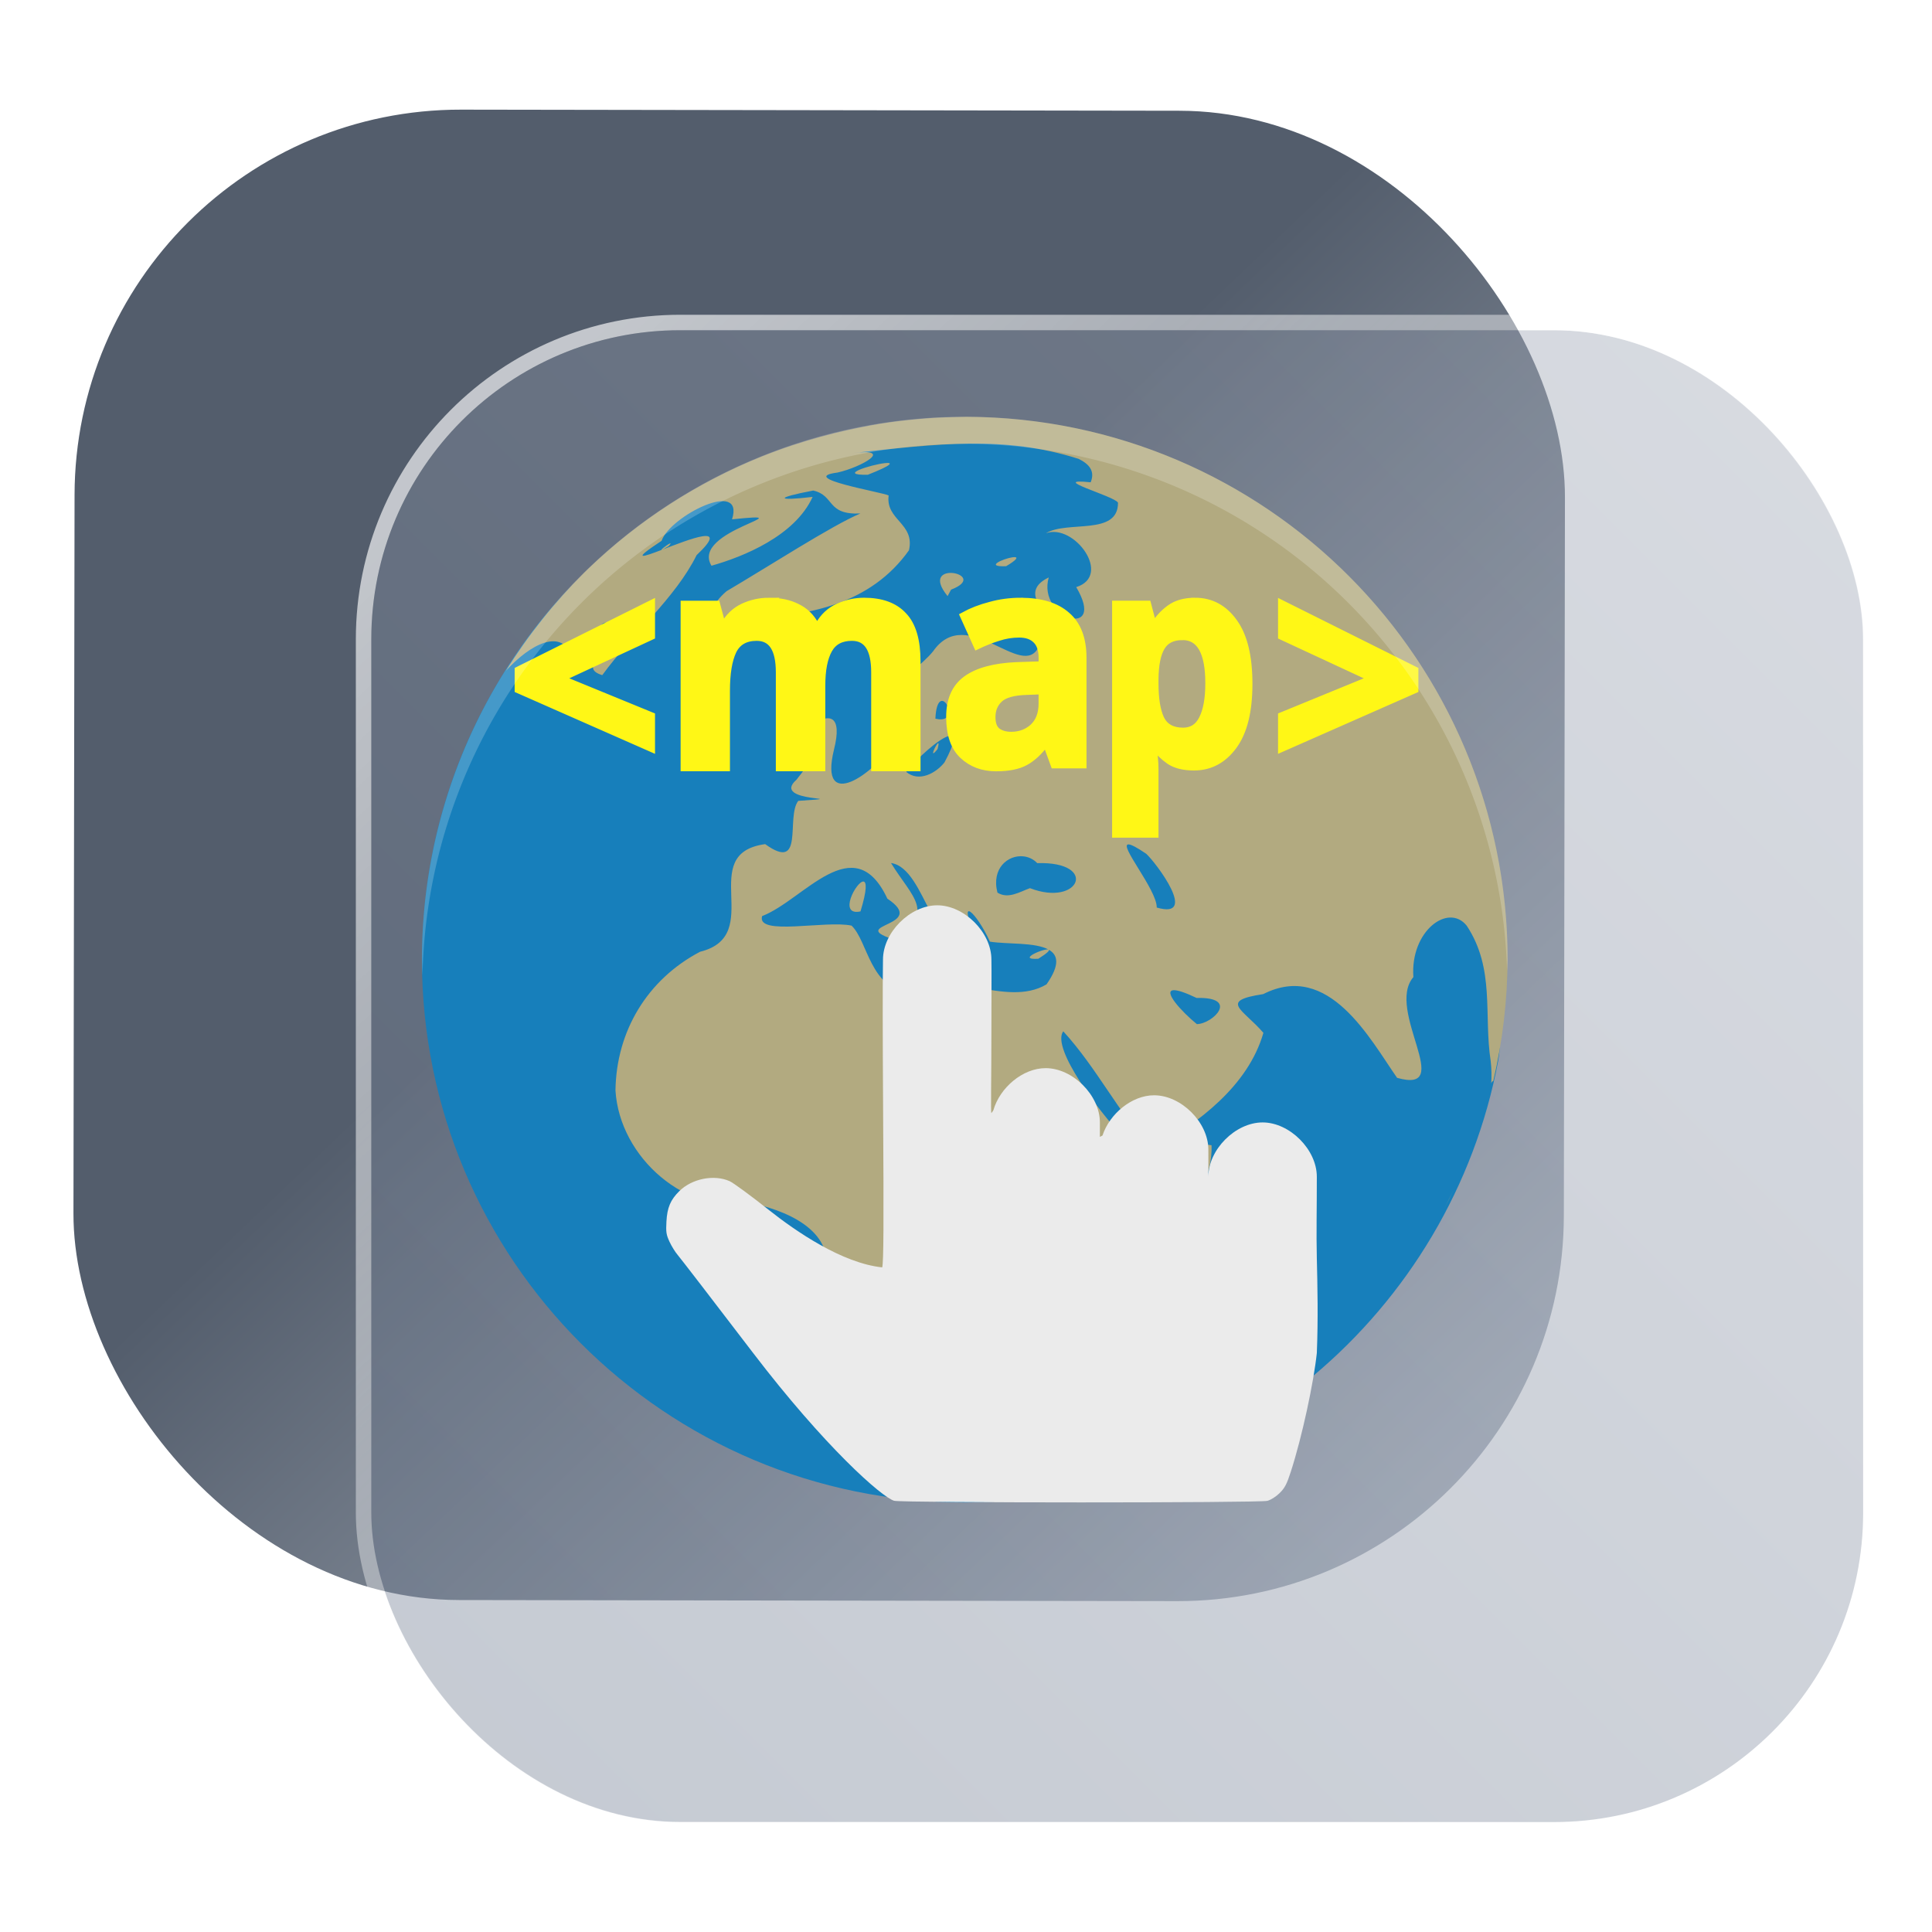 <?xml version="1.0" encoding="UTF-8" standalone="no"?>
<svg
   width="125"
   height="125"
   viewBox="0 0 125 125"
   fill="none"
   version="1.1"
   id="svg8"
   sodipodi:docname="kimagemapeditor.svg"
   inkscape:version="1.4 (e7c3feb100, 2024-10-09)"
   xmlns:inkscape="http://www.inkscape.org/namespaces/inkscape"
   xmlns:sodipodi="http://sodipodi.sourceforge.net/DTD/sodipodi-0.dtd"
   xmlns:xlink="http://www.w3.org/1999/xlink"
   xmlns="http://www.w3.org/2000/svg"
   xmlns:svg="http://www.w3.org/2000/svg">
  <sodipodi:namedview
     id="namedview8"
     pagecolor="#ffffff"
     bordercolor="#999999"
     borderopacity="1"
     inkscape:showpageshadow="2"
     inkscape:pageopacity="0"
     inkscape:pagecheckerboard="0"
     inkscape:deskcolor="#d1d1d1"
     inkscape:zoom="5.9531249"
     inkscape:cx="62.57218"
     inkscape:cy="71.727035"
     inkscape:window-width="1920"
     inkscape:window-height="994"
     inkscape:window-x="0"
     inkscape:window-y="0"
     inkscape:window-maximized="1"
     inkscape:current-layer="svg8"
     showgrid="false">
    <inkscape:grid
       id="grid1"
       units="px"
       originx="0"
       originy="0"
       spacingx="1"
       spacingy="1"
       empcolor="#0099e5"
       empopacity="0.302"
       color="#0099e5"
       opacity="0.149"
       empspacing="5"
       dotted="false"
       gridanglex="30"
       gridanglez="30"
       visible="false" />
  </sodipodi:namedview>
  <defs
     id="defs8">
    <linearGradient
       id="linearGradient17"
       inkscape:collect="always">
      <stop
         style="stop-color:#ffffff;stop-opacity:0.65;"
         offset="0"
         id="stop17" />
      <stop
         style="stop-color:#ffffff;stop-opacity:0;"
         offset="1"
         id="stop18" />
    </linearGradient>
    <linearGradient
       id="linearGradient3"
       inkscape:collect="always">
      <stop
         style="stop-color:#6f7c91;stop-opacity:1;"
         offset="0"
         id="stop15" />
      <stop
         style="stop-color:#9aa2b2;stop-opacity:1;"
         offset="1"
         id="stop16" />
    </linearGradient>
    <linearGradient
       id="linearGradient1"
       inkscape:collect="always">
      <stop
         style="stop-color:#535d6c;stop-opacity:1"
         offset="0"
         id="stop1" />
      <stop
         style="stop-color:#b7bec8;stop-opacity:1"
         offset="1"
         id="stop2" />
    </linearGradient>
    <linearGradient
       id="linearGradient14"
       x1="28.738"
       y1="25"
       x2="28.738"
       y2="51"
       gradientUnits="userSpaceOnUse"
       spreadMethod="pad">
      <stop
         stop-color="#FFD075"
         stop-opacity="0.8"
         id="stop13"
         style="stop-color:#00ccff;stop-opacity:0.8;"
         offset="0" />
      <stop
         offset="1"
         stop-color="#FFD075"
         stop-opacity="0"
         id="stop14"
         style="stop-color:#00ccff;stop-opacity:0.1;" />
    </linearGradient>
    <linearGradient
       id="linearGradient12"
       x1="28.738"
       y1="25"
       x2="28.738"
       y2="51"
       gradientUnits="userSpaceOnUse"
       spreadMethod="pad">
      <stop
         stop-color="#FFD075"
         stop-opacity="0.8"
         id="stop11"
         style="stop-color:#00ccff;stop-opacity:0.738;"
         offset="0" />
      <stop
         offset="1"
         stop-color="#FFD075"
         stop-opacity="0"
         id="stop12"
         style="stop-color:#aa87de;stop-opacity:0.271;" />
    </linearGradient>
    <linearGradient
       id="linearGradient10"
       x1="28.738"
       y1="25"
       x2="28.738"
       y2="51"
       gradientUnits="userSpaceOnUse">
      <stop
         stop-color="#FFD075"
         stop-opacity="0.8"
         id="stop9"
         style="stop-color:#00ccff;stop-opacity:0.738;"
         offset="0" />
      <stop
         offset="1"
         stop-color="#FFD075"
         stop-opacity="0"
         id="stop10"
         style="stop-color:#aa87de;stop-opacity:0.226;" />
    </linearGradient>
    <linearGradient
       id="paint0_linear_403_1580"
       x1="29"
       y1="13"
       x2="29.238"
       y2="55.989"
       gradientUnits="userSpaceOnUse"
       xlink:href="#paint1_linear_403_1580">
      <stop
         stop-color="#FFD075"
         stop-opacity="0.5"
         id="stop3"
         style="stop-color:#00ccff;stop-opacity:0.5;"
         offset="0" />
      <stop
         offset="1"
         stop-color="#FFD075"
         stop-opacity="0"
         id="stop4"
         style="stop-color:#5599ff;stop-opacity:0.102;" />
    </linearGradient>
    <linearGradient
       id="paint1_linear_403_1580"
       x1="29.912"
       y1="18.219"
       x2="30.129"
       y2="55.989"
       gradientUnits="userSpaceOnUse">
      <stop
         stop-color="#FFD075"
         stop-opacity="0.5"
         id="stop5"
         offset="0"
         style="stop-color:#00ccff;stop-opacity:0.5;" />
      <stop
         offset="1"
         stop-color="#FFD075"
         stop-opacity="0"
         id="stop6"
         style="stop-color:#5599ff;stop-opacity:0.102;" />
    </linearGradient>
    <linearGradient
       id="paint2_linear_403_1580"
       x1="28.738"
       y1="25"
       x2="28.738"
       y2="51"
       gradientUnits="userSpaceOnUse"
       xlink:href="#linearGradient12">
      <stop
         stop-color="#FFD075"
         stop-opacity="0.8"
         id="stop7"
         style="stop-color:#00ccff;stop-opacity:0.738;"
         offset="0" />
      <stop
         offset="1"
         stop-color="#FFD075"
         stop-opacity="0"
         id="stop8"
         style="stop-color:#aa87de;stop-opacity:0.55;" />
    </linearGradient>
    <linearGradient
       id="paint134_linear_0_1"
       x1="812"
       y1="234.758"
       x2="908.522"
       y2="331.28"
       gradientUnits="userSpaceOnUse"
       gradientTransform="translate(-791.415,-219.535)">
      <stop
         stop-color="#5D9CED"
         id="stop555" />
      <stop
         offset="1"
         stop-color="#1877F2"
         id="stop556" />
    </linearGradient>
    <filter
       id="filter76_f_0_1"
       x="802.277"
       y="205.435"
       width="112.902"
       height="112.902"
       filterUnits="userSpaceOnUse"
       color-interpolation-filters="sRGB">
      <feFlood
         flood-opacity="0"
         result="BackgroundImageFix"
         id="feFlood254" />
      <feBlend
         mode="normal"
         in="SourceGraphic"
         in2="BackgroundImageFix"
         result="shape"
         id="feBlend255" />
      <feGaussianBlur
         stdDeviation="12"
         result="effect1_foregroundBlur_0_1"
         id="feGaussianBlur255" />
    </filter>
    <filter
       id="filter77_b_0_1"
       x="826"
       y="219"
       width="128.522"
       height="128.522"
       filterUnits="userSpaceOnUse"
       color-interpolation-filters="sRGB">
      <feFlood
         flood-opacity="0"
         result="BackgroundImageFix"
         id="feFlood255" />
      <feGaussianBlur
         in="BackgroundImageFix"
         stdDeviation="7.5"
         id="feGaussianBlur256" />
      <feComposite
         in2="SourceAlpha"
         operator="in"
         result="effect1_backgroundBlur_0_1"
         id="feComposite256" />
      <feBlend
         mode="normal"
         in="SourceGraphic"
         in2="effect1_backgroundBlur_0_1"
         result="shape"
         id="feBlend256" />
    </filter>
    <linearGradient
       id="paint135_linear_0_1"
       x1="926.169"
       y1="251.154"
       x2="842"
       y2="328.788"
       gradientUnits="userSpaceOnUse">
      <stop
         stop-color="#5698ED"
         id="stop557"
         style="stop-color:#6f7c91;stop-opacity:1" />
      <stop
         offset="1"
         stop-color="#1877F2"
         id="stop558"
         style="stop-color:#939dac;stop-opacity:1" />
    </linearGradient>
    <linearGradient
       id="paint136_linear_0_1"
       x1="846.751"
       y1="331.522"
       x2="929.97"
       y2="247.902"
       gradientUnits="userSpaceOnUse"
       gradientTransform="matrix(1,0,0,1,0.184,0.051)">
      <stop
         stop-color="white"
         stop-opacity="0.25"
         id="stop559"
         offset="0"
         style="stop-color:#ffffff;stop-opacity:0.5;" />
      <stop
         offset="1"
         stop-color="white"
         stop-opacity="0"
         id="stop560" />
    </linearGradient>
    <filter
       id="filter78_bd_0_1"
       x="860"
       y="240"
       width="60"
       height="86"
       filterUnits="userSpaceOnUse"
       color-interpolation-filters="sRGB">
      <feFlood
         flood-opacity="0"
         result="BackgroundImageFix"
         id="feFlood256" />
      <feGaussianBlur
         in="BackgroundImageFix"
         stdDeviation="7.5"
         id="feGaussianBlur257" />
      <feComposite
         in2="SourceAlpha"
         operator="in"
         result="effect1_backgroundBlur_0_1"
         id="feComposite257" />
      <feColorMatrix
         in="SourceAlpha"
         type="matrix"
         values="0 0 0 0 0 0 0 0 0 0 0 0 0 0 0 0 0 0 127 0"
         result="hardAlpha"
         id="feColorMatrix257" />
      <feOffset
         dx="5"
         dy="5"
         id="feOffset257" />
      <feGaussianBlur
         stdDeviation="5"
         id="feGaussianBlur258" />
      <feComposite
         in2="hardAlpha"
         operator="out"
         id="feComposite258" />
      <feColorMatrix
         type="matrix"
         values="0 0 0 0 0.088 0 0 0 0 0.391 0 0 0 0 0.783 0 0 0 0.5 0"
         id="feColorMatrix258" />
      <feBlend
         mode="normal"
         in2="effect1_backgroundBlur_0_1"
         result="effect2_dropShadow_0_1"
         id="feBlend258" />
      <feBlend
         mode="normal"
         in="SourceGraphic"
         in2="effect2_dropShadow_0_1"
         result="shape"
         id="feBlend259" />
    </filter>
    <linearGradient
       id="paint137_linear_0_1"
       x1="906.923"
       y1="237.051"
       x2="843.181"
       y2="278.747"
       gradientUnits="userSpaceOnUse"
       gradientTransform="translate(-123.904,-16.204)">
      <stop
         stop-color="white"
         id="stop561" />
      <stop
         offset="0.883"
         stop-color="white"
         stop-opacity="0.2"
         id="stop562" />
    </linearGradient>
    <linearGradient
       id="paint138_linear_0_1"
       x1="881.154"
       y1="305.974"
       x2="913.942"
       y2="281.384"
       gradientUnits="userSpaceOnUse">
      <stop
         stop-color="white"
         stop-opacity="0.25"
         id="stop563" />
      <stop
         offset="1"
         stop-color="white"
         stop-opacity="0"
         id="stop564" />
    </linearGradient>
    <linearGradient
       id="linearGradient4349">
      <stop
         style="stop-color:#000000;stop-opacity:1;"
         offset="0"
         id="stop2228" />
      <stop
         style="stop-color:#000000;stop-opacity:0;"
         offset="1"
         id="stop2230" />
    </linearGradient>
    <linearGradient
       id="linearGradient3790">
      <stop
         id="stop3802"
         offset="0"
         style="stop-color:#ddca97;stop-opacity:1;" />
      <stop
         style="stop-color:#a4966f;stop-opacity:1;"
         offset="0.573"
         id="stop3808" />
      <stop
         style="stop-color:#363024;stop-opacity:1;"
         offset="1"
         id="stop3794" />
    </linearGradient>
    <linearGradient
       id="linearGradient6064">
      <stop
         id="stop6066"
         offset="0"
         style="stop-color:#837a66;stop-opacity:1" />
      <stop
         id="stop6068"
         offset="1"
         style="stop-color:#5a5446;stop-opacity:0.431;" />
    </linearGradient>
    <linearGradient
       id="linearGradient4231-4">
      <stop
         style="stop-color:#363024;stop-opacity:1;"
         offset="0"
         id="stop4233-2" />
      <stop
         style="stop-color:#bdb294;stop-opacity:0;"
         offset="1"
         id="stop4235-7" />
    </linearGradient>
    <linearGradient
       id="linearGradient4231">
      <stop
         id="stop4355"
         offset="0"
         style="stop-color:#2a251b;stop-opacity:1;" />
      <stop
         style="stop-color:#bdb294;stop-opacity:0;"
         offset="1"
         id="stop4235" />
    </linearGradient>
    <linearGradient
       id="linearGradient3937">
      <stop
         style="stop-color:#676150;stop-opacity:1;"
         offset="0"
         id="stop3939" />
      <stop
         style="stop-color:#5a5446;stop-opacity:0.087;"
         offset="1"
         id="stop3941" />
    </linearGradient>
    <linearGradient
       id="linearGradient5140-7">
      <stop
         id="stop5142-8"
         offset="0"
         style="stop-color:#fdfdfd;stop-opacity:1;" />
      <stop
         style="stop-color:#ffffff;stop-opacity:1;"
         offset="0.382"
         id="stop5144-6" />
      <stop
         style="stop-color:#d9d9d9;stop-opacity:1;"
         offset="0.739"
         id="stop5146-5" />
      <stop
         id="stop5148-6"
         offset="0.898"
         style="stop-color:#c5c5c5;stop-opacity:1;" />
      <stop
         id="stop5150-2"
         offset="1"
         style="stop-color:#eaeaea;stop-opacity:1;" />
    </linearGradient>
    <linearGradient
       id="linearGradient5240-6-7">
      <stop
         id="stop5248-9-0"
         offset="0"
         style="stop-color:#434e54;stop-opacity:1;" />
      <stop
         style="stop-color:#23292d;stop-opacity:1"
         offset="1"
         id="stop5244-3-19" />
    </linearGradient>
    <linearGradient
       id="linearGradient5258-5-2">
      <stop
         id="stop5260-8-1"
         offset="0"
         style="stop-color:#000000;stop-opacity:1;" />
      <stop
         style="stop-color:#434e54;stop-opacity:1;"
         offset="0.908"
         id="stop5262-0-6" />
      <stop
         id="stop5264-4-0"
         offset="1"
         style="stop-color:#23292d;stop-opacity:1" />
    </linearGradient>
    <linearGradient
       id="linearGradient5049-0">
      <stop
         style="stop-color:#ffffff;stop-opacity:1;"
         offset="0"
         id="stop5051-9" />
      <stop
         style="stop-color:#ffffff;stop-opacity:0.338;"
         offset="1"
         id="stop5053-1" />
    </linearGradient>
    <linearGradient
       id="linearGradient5757">
      <stop
         style="stop-color:#7b8386;stop-opacity:1;"
         offset="0"
         id="stop5759" />
      <stop
         id="stop5767"
         offset="0.435"
         style="stop-color:#24282a;stop-opacity:1" />
      <stop
         id="stop5765"
         offset="0.747"
         style="stop-color:#000000;stop-opacity:1;" />
      <stop
         style="stop-color:#000000;stop-opacity:1;"
         offset="0.898"
         id="stop5769" />
      <stop
         id="stop5771"
         offset="0.96"
         style="stop-color:#3d4143;stop-opacity:1;" />
      <stop
         style="stop-color:#7b8386;stop-opacity:1;"
         offset="1"
         id="stop5761" />
    </linearGradient>
    <linearGradient
       id="linearGradient5942">
      <stop
         style="stop-color:#b9c1c3;stop-opacity:1;"
         offset="0"
         id="stop5944" />
      <stop
         style="stop-color:#2b3132;stop-opacity:1;"
         offset="1"
         id="stop5946" />
    </linearGradient>
    <linearGradient
       id="linearGradient6280">
      <stop
         style="stop-color:#000000;stop-opacity:0;"
         offset="0"
         id="stop6282" />
      <stop
         style="stop-color:#000000;stop-opacity:1;"
         offset="1"
         id="stop6284" />
    </linearGradient>
    <linearGradient
       id="linearGradient6392">
      <stop
         id="stop6394"
         offset="0"
         style="stop-color:#c5d914;stop-opacity:0.988;" />
      <stop
         style="stop-color:#d27513;stop-opacity:0.988;"
         offset="0.008"
         id="stop8982" />
      <stop
         style="stop-color:#cc7112;stop-opacity:0.988;"
         offset="0.017"
         id="stop8980" />
      <stop
         style="stop-color:#bf6a11;stop-opacity:0.988;"
         offset="0.033"
         id="stop8978" />
      <stop
         style="stop-color:#a65c0e;stop-opacity:0.992;"
         offset="0.066"
         id="stop8976" />
      <stop
         style="stop-color:#734009;stop-opacity:1"
         offset="0.133"
         id="stop6396" />
      <stop
         id="stop6404"
         offset="0.49"
         style="stop-color:#ce8e4c;stop-opacity:1" />
      <stop
         style="stop-color:#eec69d;stop-opacity:1"
         offset="0.631"
         id="stop6398" />
      <stop
         style="stop-color:#f9d6b3;stop-opacity:1"
         offset="0.713"
         id="stop6400" />
      <stop
         id="stop6402"
         offset="1"
         style="stop-color:#d97914;stop-opacity:0.996" />
    </linearGradient>
    <linearGradient
       id="linearGradient6412">
      <stop
         style="stop-color:#575757;stop-opacity:1"
         offset="0"
         id="stop6414" />
      <stop
         id="stop6424"
         offset="0.076"
         style="stop-color:#b8b8b8;stop-opacity:1" />
      <stop
         id="stop6422"
         offset="0.242"
         style="stop-color:#a9a9a9;stop-opacity:1" />
      <stop
         id="stop6420"
         offset="0.694"
         style="stop-color:#fdfdfd;stop-opacity:1" />
      <stop
         style="stop-color:#f4f4f4;stop-opacity:0.992;"
         offset="0.797"
         id="stop6426" />
      <stop
         style="stop-color:#c1c1c1;stop-opacity:0.988"
         offset="1"
         id="stop6416" />
    </linearGradient>
    <linearGradient
       id="linearGradient6492">
      <stop
         style="stop-color:#050505;stop-opacity:1"
         offset="0"
         id="stop6494" />
      <stop
         id="stop6500"
         offset="0.467"
         style="stop-color:#3f3f3f;stop-opacity:1;" />
      <stop
         style="stop-color:#7b7b7b;stop-opacity:1;"
         offset="0.734"
         id="stop6502" />
      <stop
         id="stop6618"
         offset="0.867"
         style="stop-color:#3d3d3d;stop-opacity:1;" />
      <stop
         style="stop-color:#000000;stop-opacity:1;"
         offset="1"
         id="stop6496" />
    </linearGradient>
    <linearGradient
       inkscape:collect="always"
       xlink:href="#linearGradient1"
       id="linearGradient2"
       x1="57.087"
       y1="43.422"
       x2="105.761"
       y2="94.16"
       gradientUnits="userSpaceOnUse"
       gradientTransform="matrix(0.999,0,0,0.999,-4.262,0.114)" />
    <linearGradient
       inkscape:collect="always"
       xlink:href="#linearGradient3"
       id="linearGradient16"
       x1="847.977"
       y1="328.635"
       x2="932.977"
       y2="243.635"
       gradientUnits="userSpaceOnUse" />
    <linearGradient
       inkscape:collect="always"
       xlink:href="#linearGradient17"
       id="linearGradient18"
       x1="852.977"
       y1="238.635"
       x2="932.977"
       y2="323.635"
       gradientUnits="userSpaceOnUse" />
    <linearGradient
       id="c-36-3"
       gradientUnits="userSpaceOnUse"
       x1="11"
       x2="19.75"
       y1="7"
       y2="15.75"
       gradientTransform="matrix(1.623,0,0,1.634,66.26,-5.109)">
      <stop
         offset="0"
         stop-color="#292c2f"
         id="stop188-6" />
      <stop
         offset="1"
         stop-opacity="0"
         id="stop190-7" />
    </linearGradient>
    <linearGradient
       id="b"
       x1="1.058"
       x2="11.642"
       y1="285.08"
       y2="296.22"
       gradientTransform="matrix(3.968,0,0,3.77,-9.539,-1124.975)"
       gradientUnits="userSpaceOnUse">
      <stop
         stop-color="#535a61"
         offset="0"
         id="stop24" />
      <stop
         stop-color="#333c45"
         offset="1"
         id="stop26" />
    </linearGradient>
    <linearGradient
       gradientTransform="matrix(1.05,0,0,1.05,-375.9,-541.172)"
       gradientUnits="userSpaceOnUse"
       x2="426.695"
       y2="499.921"
       y1="547.675"
       id="a-6"
       x1="389.32">
      <stop
         stop-color="#18222a"
         style="stop-color:#1e2b35;stop-opacity:1"
         id="stop216" />
      <stop
         stop-color="#566069"
         offset="1"
         style="stop-color:#6d7983;stop-opacity:1"
         id="stop218" />
    </linearGradient>
  </defs>
  <rect
     x="4.873"
     y="7.048"
     width="96.428"
     height="96.428"
     rx="24.976"
     transform="rotate(0.088)"
     id="rect106"
     style="fill:url(#linearGradient2);fill-opacity:1;stroke-width:0.999" />
  <g
     filter="url(#filter76_f_0_1)"
     id="g107"
     transform="translate(-817.977,-213.635)" />
  <g
     filter="url(#filter77_b_0_1)"
     id="g109"
     transform="translate(-817.977,-213.635)">
    <rect
       x="842"
       y="235"
       width="96.522"
       height="96.522"
       rx="20"
       fill-opacity="0.4"
       id="rect108"
       style="fill:url(#linearGradient16);opacity:1" />
    <rect
       x="841.5"
       y="234.5"
       width="97.5"
       height="97.5"
       rx="20.496"
       id="rect109"
       style="stroke:url(#linearGradient18)" />
  </g>
  <g
     id="g1"
     transform="translate(-15.701,-104.037)">
    <circle
       style="opacity:0.2;stroke-width:1.756"
       cx="78.122"
       cy="167.878"
       r="35.122"
       id="circle1" />
    <path
       style="fill:#177fbb;stroke-width:1.756;fill-opacity:1"
       d="m 112.328,165.789 c 0,2.241 0.706,4.766 0.304,6.89 C 109.561,188.943 95.278,201.244 78.122,201.244 58.725,201.244 43,185.519 43,166.122 c 0,-7.92 2.622,-15.228 7.045,-21.104 6.409,-8.513 16.6,-13.103 28.077,-13.103 19.397,0 34.206,14.476 34.206,33.874 z"
       id="path1" />
    <path
       style="opacity:0.2;stroke-width:1.756"
       d="m 78.242,132.763 c -0.222,1e-4 -0.444,0.009 -0.665,0.014 -0.48,0.007 -0.961,0.024 -1.441,0.051 -0.339,0.02 -0.679,0.049 -1.019,0.079 -0.828,0.071 -1.652,0.172 -2.473,0.302 -0.456,0.073 -0.91,0.163 -1.365,0.254 -0.539,0.107 -1.075,0.228 -1.609,0.36 -0.582,0.144 -1.161,0.302 -1.739,0.477 -0.653,0.196 -1.301,0.411 -1.941,0.645 -0.347,0.126 -0.694,0.261 -1.039,0.398 -4.147,1.675 -7.937,4.127 -11.164,7.223 -0.093,0.09 -0.186,0.18 -0.278,0.271 -1.933,1.915 -3.636,4.048 -5.076,6.356 1.578,-1.722 3.646,-2.84 4.325,-0.844 1.338,0.553 1.663,-4.365 2.898,-1.204 -0.457,0.712 -2.619,1.844 -0.988,2.329 1.968,-2.7 4.722,-4.974 6.105,-7.765 2.248,-2.121 -0.488,-1.014 -2.243,-0.346 -1.222,0.465 -2.058,0.761 -0.024,-0.58 0.545,-1.593 5.394,-4.048 4.558,-1.389 5.069,-0.525 -2.729,0.706 -1.331,3.001 2.042,-0.572 5.406,-1.93 6.544,-4.452 -2.362,0.276 -2.463,0.063 0.041,-0.412 1.411,0.322 0.835,1.584 3.049,1.485 -1.81,0.754 -6.015,3.474 -8.654,5.025 -1.974,1.669 -0.907,3.549 1.327,1.732 3.979,-0.095 8.008,-0.906 10.471,-4.377 0.402,-1.752 -1.526,-1.949 -1.314,-3.546 -0.368,-0.207 -5.983,-1.137 -3.313,-1.482 1.572,-0.352 3.752,-1.61 0.954,-1.259 3.297,-1.671 7.236,-0.989 10.753,-1.862 1.457,0.928 5.463,1.847 4.675,3.752 -2.857,-0.298 1.535,0.885 1.77,1.317 0.013,2.165 -3.264,1.134 -4.665,1.979 1.833,-0.662 4.321,2.746 1.962,3.485 2.01,3.408 -2.536,2.09 -1.78,-0.624 -3.264,1.573 4.023,4.431 -0.641,4.473 -1.055,2.264 -4.649,-2.848 -6.843,0.309 -1.331,1.649 -5.895,4.143 -2.545,5.906 -1.222,1.998 -4.87,4.581 -3.865,0.453 1.125,-4.479 -3.443,-0.389 -3.745,1.207 0.922,0.744 3.267,-1.72 1.317,0.741 -1.737,1.527 4.047,1.09 0.117,1.365 -0.813,1.061 0.437,4.659 -2.14,2.799 -4.52,0.615 0.071,5.908 -4.212,6.963 -3.409,1.792 -5.422,5.131 -5.474,8.976 0.267,4.343 4.584,8.135 8.945,7.319 2.622,0.6 5.601,2.076 4.493,5.148 4.318,1.642 0.525,6.681 3.468,9.075 2.087,4.937 9.515,3.914 11.915,-0.209 1.991,-2.443 5.129,-3.729 3.454,-7.457 1.352,-3.693 6.45,-6.011 6.29,-10.334 -2.024,-0.353 -4.562,2.518 -5.814,-0.638 -1.378,-1.457 -4.581,-5.629 -3.78,-6.733 2.157,2.354 3.587,5.28 5.735,7.642 3.032,-1.734 6.218,-4.095 7.216,-7.542 -1.332,-1.548 -2.912,-2.062 -0.01,-2.507 4.245,-2.157 6.906,2.911 8.66,5.419 3.831,1.079 -0.775,-4.38 1.053,-6.52 -0.214,-2.982 2.269,-4.817 3.454,-3.32 1.841,2.79 1.088,5.748 1.547,8.75 0.057,0.491 0.066,0.977 0.034,1.461 0.024,-0.1 0.07,-0.152 0.134,-0.165 0.604,-2.576 0.914,-5.212 0.926,-7.858 -0.004,-19.348 -15.654,-35.049 -35.002,-35.115 z m -19.712,8.599 c 0.057,-0.019 0.19,-0.088 0.436,-0.237 0.15,-0.167 0.143,-0.199 0.069,-0.168 -0.167,0.069 -0.675,0.463 -0.504,0.405 z m 14.412,-5.604 c -0.886,0.1 -3.132,0.796 -1.091,0.751 1.665,-0.656 1.623,-0.811 1.091,-0.751 z m 8.468,6.088 c -0.046,-0.012 -0.118,-0.009 -0.206,0.004 -0.584,0.085 -1.843,0.633 -0.408,0.576 0.648,-0.384 0.751,-0.545 0.614,-0.58 z m -4.047,1.022 c -0.63,-0.071 -1.34,0.285 -0.353,1.492 l 0.226,-0.418 c 1.308,-0.504 0.757,-1.002 0.127,-1.074 z m -9.405,4.178 c -1.073,0.135 -2.363,2.109 0.881,1.382 0.048,-1.125 -0.394,-1.444 -0.881,-1.382 z m 8.76,4.106 c 0.412,0.137 0.745,1.437 -0.497,1.139 0.031,-0.701 0.165,-1.022 0.319,-1.118 0.058,-0.036 0.12,-0.04 0.178,-0.021 z m 0.412,2.253 c 0.371,-0.058 0.403,0.369 -0.319,1.712 -0.552,0.7 -1.66,1.309 -2.476,0.617 0.61,-0.792 2.176,-2.233 2.795,-2.329 z m -0.737,0.473 c -0.137,0.062 -0.629,1.138 -0.034,0.381 0.087,-0.31 0.08,-0.402 0.034,-0.381 z m 12.344,6.548 c 0.172,0.018 0.523,0.198 1.122,0.604 0.634,0.577 3.426,4.279 0.683,3.481 0.024,-1.149 -2.55,-4.157 -1.804,-4.085 z m -6.825,0.772 c 0.33,0.035 0.649,0.176 0.899,0.439 3.988,-0.119 2.749,2.864 -0.473,1.619 -0.663,0.241 -1.413,0.725 -2.103,0.288 -0.402,-1.576 0.687,-2.45 1.677,-2.346 z m -8.561,0.432 c 2.342,0.333 2.704,6.66 5.55,4.908 -1.388,-3.032 0.006,-1.685 0.847,0.178 1.095,0.182 2.946,0.025 3.814,0.525 0.588,0.339 0.736,0.969 -0.151,2.24 -2.672,1.583 -6.43,-1.23 -8.753,0.662 -2.722,-0.433 -2.778,-3.414 -3.859,-4.462 -1.658,-0.363 -6.167,0.694 -5.79,-0.617 2.697,-1.035 5.943,-5.748 8.105,-1.128 2.69,1.795 -2.565,1.638 0.292,2.6 2.971,-1.645 1.297,-2.689 -0.055,-4.905 z m 10.211,5.611 c -0.151,-0.171 -2.195,0.678 -0.683,0.583 0.572,-0.357 0.733,-0.526 0.683,-0.583 z m -11.998,-4.414 c -0.45,-0.03 -1.669,2.25 -0.189,1.934 0.437,-1.431 0.393,-1.921 0.189,-1.934 z m 20.085,7.031 c 0.246,-0.005 0.708,0.138 1.471,0.501 2.81,-0.066 1.047,1.68 0.017,1.694 -1.004,-0.818 -2.227,-2.178 -1.489,-2.195 z m 18.093,12.931 c -0.208,0.401 -0.39,0.794 -0.593,1.19 0.207,-0.394 0.402,-0.791 0.593,-1.19 z m -17.184,9.703 c -0.326,0.042 -0.832,0.335 -1.564,0.988 -0.961,0.424 -3.495,4.701 -0.796,3.817 1.783,-0.456 3.771,-4.988 2.36,-4.805 z"
       id="path2" />
    <path
       style="fill:#b2aa80;stroke-width:1.756;fill-opacity:1"
       d="m 78.242,131.007 c -0.222,8e-5 -0.444,0.009 -0.665,0.014 -0.48,0.007 -0.961,0.024 -1.441,0.051 -0.339,0.02 -0.679,0.049 -1.019,0.079 -0.828,0.071 -1.652,0.172 -2.473,0.302 -0.456,0.073 -0.91,0.163 -1.365,0.254 -0.539,0.107 -1.075,0.228 -1.609,0.36 -0.582,0.145 -1.161,0.302 -1.739,0.477 -0.653,0.196 -1.301,0.411 -1.941,0.645 -0.347,0.126 -0.694,0.261 -1.039,0.398 -4.147,1.675 -7.937,4.127 -11.164,7.223 -0.093,0.09 -0.186,0.18 -0.278,0.271 -1.933,1.915 -3.636,4.048 -5.076,6.356 1.578,-1.722 3.646,-2.84 4.325,-0.844 1.338,0.553 1.663,-4.365 2.898,-1.204 -0.457,0.712 -2.619,1.844 -0.988,2.329 1.968,-2.7 4.722,-4.974 6.105,-7.765 2.248,-2.121 -0.488,-1.014 -2.243,-0.346 -1.222,0.465 -2.058,0.761 -0.024,-0.58 0.545,-1.593 5.394,-4.048 4.558,-1.389 5.069,-0.525 -2.729,0.706 -1.331,3.001 2.042,-0.572 5.406,-1.93 6.544,-4.452 -2.362,0.276 -2.463,0.064 0.041,-0.412 1.411,0.322 0.835,1.584 3.049,1.485 -1.81,0.754 -6.015,3.474 -8.654,5.025 -1.974,1.669 -0.907,3.549 1.327,1.732 3.979,-0.095 8.008,-0.906 10.471,-4.377 0.402,-1.752 -1.526,-1.949 -1.314,-3.546 -0.368,-0.207 -5.983,-1.137 -3.313,-1.482 1.572,-0.352 3.752,-1.61 0.954,-1.259 5.526,-0.597 9.831,-1.164 14.655,0.375 0.681,0.337 1.072,0.791 0.773,1.514 -2.857,-0.298 1.535,0.885 1.77,1.317 0.013,2.165 -3.264,1.134 -4.665,1.979 1.833,-0.662 4.321,2.746 1.962,3.485 2.01,3.408 -2.536,2.09 -1.78,-0.624 -3.264,1.573 4.023,4.431 -0.641,4.473 -1.055,2.264 -4.649,-2.848 -6.843,0.309 -1.331,1.649 -5.895,4.143 -2.545,5.906 -1.222,1.998 -4.87,4.581 -3.865,0.453 1.125,-4.479 -3.443,-0.389 -3.745,1.207 0.922,0.744 3.267,-1.72 1.317,0.741 -1.737,1.527 4.047,1.09 0.117,1.365 -0.813,1.061 0.437,4.659 -2.14,2.799 -4.52,0.615 0.071,5.908 -4.212,6.963 -3.409,1.792 -5.422,5.131 -5.474,8.976 0.267,4.343 4.584,8.135 8.945,7.319 2.622,0.6 5.601,2.076 4.493,5.148 4.318,1.642 0.525,6.681 3.468,9.075 2.087,4.937 9.515,3.914 11.915,-0.209 1.991,-2.443 5.129,-3.729 3.454,-7.457 1.352,-3.693 6.45,-6.011 6.29,-10.334 -2.024,-0.353 -4.562,2.518 -5.814,-0.638 -1.378,-1.457 -4.581,-5.629 -3.78,-6.733 2.157,2.354 3.587,5.28 5.735,7.642 3.032,-1.734 6.218,-4.095 7.216,-7.542 -1.332,-1.548 -2.912,-2.062 -0.01,-2.507 4.245,-2.157 6.906,2.911 8.66,5.419 3.831,1.079 -0.775,-4.38 1.053,-6.52 -0.214,-2.982 2.269,-4.817 3.454,-3.32 1.841,2.79 1.088,5.748 1.547,8.75 0.057,0.491 0.066,0.977 0.034,1.461 0.024,-0.1 0.07,-0.153 0.134,-0.165 0.604,-2.576 0.914,-5.212 0.926,-7.858 -0.004,-19.348 -15.654,-35.049 -35.002,-35.115 z m -19.712,8.599 c 0.057,-0.019 0.19,-0.088 0.436,-0.237 0.15,-0.167 0.143,-0.199 0.069,-0.168 -0.167,0.069 -0.675,0.463 -0.504,0.405 z m 14.412,-5.604 c -0.886,0.1 -3.132,0.796 -1.091,0.751 1.665,-0.656 1.623,-0.811 1.091,-0.751 z m 8.468,6.088 c -0.046,-0.012 -0.118,-0.009 -0.206,0.004 -0.584,0.085 -1.843,0.633 -0.408,0.576 0.648,-0.384 0.751,-0.545 0.614,-0.58 z m -4.047,1.022 c -0.63,-0.071 -1.34,0.285 -0.353,1.492 l 0.226,-0.418 c 1.308,-0.504 0.757,-1.002 0.127,-1.074 z m -9.405,4.178 c -1.073,0.135 -2.363,2.109 0.881,1.382 0.048,-1.125 -0.394,-1.444 -0.881,-1.382 z m 8.76,4.106 c 0.412,0.137 0.745,1.437 -0.497,1.139 0.031,-0.701 0.165,-1.022 0.319,-1.118 0.058,-0.036 0.12,-0.04 0.178,-0.021 z m 0.412,2.253 c 0.371,-0.058 0.403,0.369 -0.319,1.712 -0.552,0.7 -1.66,1.309 -2.476,0.617 0.61,-0.792 2.176,-2.233 2.795,-2.329 z m -0.737,0.473 c -0.137,0.062 -0.629,1.138 -0.034,0.381 0.087,-0.31 0.08,-0.402 0.034,-0.381 z m 12.344,6.548 c 0.172,0.016 0.523,0.198 1.122,0.604 0.634,0.577 3.426,4.279 0.683,3.481 0.024,-1.149 -2.55,-4.157 -1.804,-4.085 z m -6.825,0.772 c 0.33,0.035 0.649,0.176 0.899,0.439 3.988,-0.119 2.749,2.864 -0.473,1.619 -0.663,0.241 -1.413,0.725 -2.103,0.288 -0.402,-1.576 0.687,-2.45 1.677,-2.346 z m -8.561,0.432 c 2.342,0.333 2.704,6.66 5.55,4.908 -1.388,-3.032 0.006,-1.685 0.847,0.178 1.095,0.182 2.946,0.025 3.814,0.525 0.588,0.339 0.736,0.969 -0.151,2.24 -2.672,1.583 -6.43,-1.23 -8.753,0.662 -2.722,-0.433 -2.778,-3.414 -3.859,-4.462 -1.658,-0.363 -6.167,0.694 -5.79,-0.617 2.697,-1.035 5.943,-5.748 8.105,-1.128 2.69,1.795 -2.565,1.638 0.292,2.6 2.971,-1.645 1.297,-2.689 -0.055,-4.905 z m 10.211,5.611 c -0.151,-0.171 -2.195,0.678 -0.683,0.583 0.572,-0.357 0.733,-0.526 0.683,-0.583 z m -11.998,-4.414 c -0.45,-0.03 -1.669,2.25 -0.189,1.934 0.437,-1.431 0.393,-1.921 0.189,-1.934 z m 20.085,7.031 c 0.246,-0.005 0.708,0.138 1.471,0.501 2.81,-0.066 1.047,1.68 0.017,1.694 -1.004,-0.818 -2.227,-2.178 -1.489,-2.195 z m 18.093,12.931 c -0.208,0.401 -0.39,0.794 -0.593,1.19 0.207,-0.394 0.402,-0.791 0.593,-1.19 z m -17.184,9.703 c -0.326,0.042 -0.832,0.335 -1.564,0.988 -0.961,0.424 -3.495,4.701 -0.796,3.817 1.783,-0.456 3.771,-4.988 2.36,-4.805 z"
       id="path3" />
    <path
       style="opacity:0.2;stroke-width:1.756"
       d="m 61.511,148.561 c -0.465,0 -0.913,0.098 -1.348,0.298 -0.425,0.2 -0.761,0.522 -1.008,0.964 h -0.12 l -0.295,-1.104 H 57.049 v 8.623 h 2.209 v -4.058 c 0,-0.916 0.116,-1.618 0.343,-2.103 0.237,-0.495 0.66,-0.741 1.272,-0.741 0.811,0 1.214,0.62 1.214,1.862 v 5.038 h 2.216 v -4.329 c 0,-0.832 0.123,-1.468 0.37,-1.91 0.247,-0.442 0.658,-0.662 1.242,-0.662 0.811,0 1.218,0.62 1.218,1.862 v 5.038 h 2.209 v -5.622 c 0,-1.105 -0.239,-1.906 -0.713,-2.401 -0.465,-0.505 -1.156,-0.758 -2.075,-0.758 -0.465,0 -0.917,0.098 -1.362,0.298 -0.435,0.2 -0.778,0.522 -1.026,0.964 h -0.192 c -0.227,-0.432 -0.549,-0.747 -0.964,-0.947 -0.405,-0.211 -0.906,-0.316 -1.499,-0.316 z m 13.335,0 c -0.558,0 -1.093,0.071 -1.612,0.216 -0.519,0.134 -0.986,0.315 -1.399,0.542 l 0.707,1.564 c 0.365,-0.175 0.729,-0.319 1.094,-0.432 0.365,-0.124 0.74,-0.185 1.125,-0.185 0.385,0 0.684,0.102 0.895,0.309 0.221,0.206 0.333,0.53 0.333,0.974 v 0.374 l -1.372,0.045 c -1.173,0.052 -2.051,0.29 -2.638,0.713 -0.587,0.423 -0.881,1.084 -0.881,1.982 0,0.919 0.231,1.593 0.693,2.027 0.462,0.434 1.044,0.652 1.746,0.652 0.654,0 1.168,-0.102 1.543,-0.309 0.375,-0.206 0.73,-0.537 1.067,-0.991 h 0.058 l 0.418,1.146 h 1.499 v -5.639 c 0,-1.012 -0.283,-1.758 -0.851,-2.243 -0.558,-0.496 -1.367,-0.744 -2.425,-0.744 z m 9.22,0 c -0.542,0 -0.981,0.123 -1.321,0.37 -0.34,0.247 -0.611,0.542 -0.813,0.881 h -0.099 l -0.288,-1.098 h -1.667 v 12.138 h 2.054 v -3.399 c 0,-0.391 -0.04,-0.802 -0.113,-1.235 h 0.113 c 0.202,0.278 0.464,0.531 0.785,0.758 0.321,0.216 0.751,0.322 1.293,0.322 0.845,0 1.54,-0.37 2.082,-1.111 0.542,-0.741 0.809,-1.831 0.809,-3.272 0,-1.431 -0.259,-2.514 -0.782,-3.245 -0.523,-0.741 -1.21,-1.111 -2.054,-1.111 z m -28.773,0.134 -7.024,3.505 v 1.015 l 7.024,3.097 v -1.694 l -4.836,-1.982 4.836,-2.247 z m 33.366,0 v 1.694 l 4.836,2.247 -4.836,1.982 v 1.694 l 7.024,-3.097 v -1.015 z m -5.255,1.705 c 0.937,0 1.406,0.829 1.406,2.487 -4e-6,0.824 -0.117,1.457 -0.346,1.9 -0.22,0.432 -0.564,0.648 -1.032,0.648 -0.569,0 -0.966,-0.216 -1.187,-0.648 -0.211,-0.443 -0.312,-1.073 -0.312,-1.886 v -0.247 c 0.009,-0.752 0.119,-1.313 0.34,-1.684 0.22,-0.381 0.599,-0.569 1.132,-0.569 z m -7.415,2.871 v 0.696 c 0,0.537 -0.159,0.953 -0.477,1.252 -0.317,0.289 -0.708,0.436 -1.17,0.436 -0.308,0 -0.559,-0.071 -0.751,-0.216 -0.192,-0.155 -0.285,-0.41 -0.285,-0.761 0,-0.403 0.136,-0.726 0.405,-0.974 0.269,-0.248 0.748,-0.381 1.441,-0.401 z"
       id="path4" />
    <path
       style="fill:#fff716;fill-opacity:1;stroke:#fff716;stroke-width:0.491;stroke-dasharray:none;stroke-opacity:1"
       d="m 65.439,142.956 c -0.568,0 -1.116,0.12 -1.648,0.365 -0.52,0.245 -0.931,0.638 -1.233,1.179 h -0.147 l -0.361,-1.351 h -2.068 v 10.544 h 2.701 v -4.962 c 0,-1.12 0.141,-1.979 0.419,-2.571 0.29,-0.605 0.807,-0.906 1.556,-0.906 0.991,0 1.485,0.758 1.485,2.278 v 6.161 h 2.709 v -5.293 c 0,-1.017 0.151,-1.795 0.453,-2.336 0.302,-0.541 0.805,-0.81 1.518,-0.81 0.991,0 1.489,0.758 1.489,2.278 v 6.161 h 2.701 v -6.874 c 0,-1.352 -0.292,-2.331 -0.872,-2.936 -0.568,-0.618 -1.413,-0.927 -2.537,-0.927 -0.568,0 -1.121,0.12 -1.665,0.365 -0.532,0.245 -0.952,0.638 -1.254,1.179 h -0.235 c -0.278,-0.528 -0.671,-0.913 -1.179,-1.157 -0.496,-0.258 -1.108,-0.386 -1.833,-0.386 z m 16.307,0 c -0.682,0 -1.336,0.086 -1.971,0.264 -0.635,0.164 -1.206,0.385 -1.711,0.663 l 0.864,1.913 c 0.447,-0.215 0.891,-0.39 1.338,-0.529 0.447,-0.151 0.905,-0.226 1.376,-0.226 0.47,0 0.836,0.125 1.095,0.378 0.27,0.252 0.407,0.648 0.407,1.191 v 0.457 l -1.678,0.055 c -1.434,0.063 -2.508,0.355 -3.225,0.872 -0.717,0.518 -1.078,1.326 -1.078,2.424 0,1.124 0.283,1.949 0.847,2.479 0.564,0.53 1.277,0.797 2.135,0.797 0.8,0 1.429,-0.125 1.887,-0.378 0.459,-0.252 0.893,-0.657 1.304,-1.212 h 0.071 l 0.512,1.401 h 1.833 v -6.895 c 0,-1.237 -0.346,-2.15 -1.04,-2.743 -0.682,-0.606 -1.672,-0.91 -2.965,-0.91 z m 11.274,0 c -0.663,0 -1.199,0.151 -1.615,0.453 -0.415,0.302 -0.747,0.663 -0.994,1.078 h -0.122 l -0.352,-1.342 H 87.899 v 14.843 h 2.512 v -4.157 c 0,-0.478 -0.049,-0.981 -0.138,-1.51 h 0.138 c 0.247,0.34 0.567,0.65 0.96,0.927 0.393,0.264 0.919,0.394 1.581,0.394 1.033,0 1.883,-0.453 2.546,-1.359 0.663,-0.906 0.99,-2.239 0.99,-4.001 0,-1.75 -0.316,-3.074 -0.956,-3.968 -0.64,-0.906 -1.479,-1.359 -2.512,-1.359 z m -35.185,0.163 -8.59,4.286 v 1.242 l 8.59,3.787 v -2.072 l -5.914,-2.424 5.914,-2.747 z m 40.8,0 v 2.072 l 5.914,2.747 -5.914,2.424 v 2.072 l 8.59,-3.787 v -1.242 z m -6.425,2.085 c 1.145,0 1.72,1.014 1.72,3.041 0,1.007 -0.143,1.782 -0.424,2.324 -0.269,0.529 -0.69,0.793 -1.262,0.793 -0.696,0 -1.182,-0.264 -1.451,-0.793 -0.258,-0.541 -0.382,-1.312 -0.382,-2.307 v -0.302 c 0.011,-0.919 0.146,-1.606 0.415,-2.059 0.27,-0.466 0.733,-0.696 1.384,-0.696 z m -9.068,3.51 v 0.851 c 0,0.656 -0.195,1.165 -0.583,1.531 -0.388,0.354 -0.866,0.533 -1.43,0.533 -0.376,0 -0.683,-0.087 -0.919,-0.264 -0.235,-0.189 -0.348,-0.502 -0.348,-0.931 0,-0.492 0.166,-0.888 0.495,-1.191 0.329,-0.303 0.915,-0.465 1.762,-0.491 z"
       id="path5" />
    <path
       style="opacity:0.2;fill:#ffffff;stroke-width:1.756"
       d="M 78.122,131 A 35.122,35.122 0 0 0 43,166.122 a 35.122,35.122 0 0 0 0.038,1.022 35.122,35.122 0 0 1 35.084,-34.388 35.122,35.122 0 0 1 35.085,34.1 35.122,35.122 0 0 0 0.037,-0.734 A 35.122,35.122 0 0 0 78.122,131 Z"
       id="path6" />
    <path
       style="opacity:0.2;stroke-width:1.756"
       d="m 76.339,164.366 c -1.754,0 -3.509,1.756 -3.509,3.512 -0.026,1.55 -0.022,4.786 0.007,9.559 0.047,7.63 0.033,10.027 -0.058,10.355 -2.597,-0.274 -5.586,-2.329 -7.344,-3.722 -1.149,-0.913 -2.287,-1.748 -2.529,-1.856 -1.008,-0.449 -2.438,-0.165 -3.258,0.648 -0.567,0.562 -0.779,1.06 -0.829,1.962 -0.038,0.689 -0.012,0.854 0.199,1.31 0.133,0.288 0.371,0.673 0.531,0.857 0.16,0.184 2.348,3.027 4.862,6.318 4.655,6.095 8.345,9.356 9.142,9.583 0.488,0.139 23.644,0.142 24.15,0.004 0.229,-0.063 0.558,-0.273 0.795,-0.508 0.332,-0.329 0.458,-0.572 0.716,-1.369 0.738,-2.281 1.476,-5.752 1.685,-7.68 0.091,-2.24 0.043,-4.331 0,-6.146 -0.039,-1.67 0.003,-3.198 0,-5.268 0,-1.756 -1.754,-3.512 -3.509,-3.512 -1.754,0 -3.509,1.756 -3.509,3.512 7.31e-4,-0.515 0.006,-1.426 0,-1.756 0,-1.756 -1.754,-3.512 -3.509,-3.512 -1.447,0 -2.878,1.199 -3.341,2.603 -0.057,0.028 -0.113,0.054 -0.168,0.086 -9.99e-4,-0.224 0.004,-0.758 0,-0.933 0,-1.756 -1.754,-3.512 -3.509,-3.512 -1.489,0 -2.965,1.267 -3.382,2.723 -0.035,0.052 -0.109,0.175 -0.127,0.182 -0.053,0.019 0,-2.189 0,-5.491 0,-2.262 0.016,-3.605 0,-4.438 0,-1.756 -1.754,-3.512 -3.509,-3.512 z"
       id="path7" />
    <path
       style="fill:#ebebeb;stroke-width:1.756"
       d="m 76.339,162.61 c -1.754,0 -3.509,1.756 -3.509,3.512 -0.026,1.55 -0.022,4.786 0.007,9.559 0.047,7.63 0.033,10.027 -0.058,10.355 -2.597,-0.274 -5.586,-2.329 -7.344,-3.722 -1.149,-0.913 -2.287,-1.748 -2.529,-1.856 -1.008,-0.449 -2.438,-0.165 -3.258,0.648 -0.567,0.562 -0.779,1.06 -0.829,1.962 -0.038,0.689 -0.012,0.854 0.199,1.31 0.133,0.288 0.371,0.673 0.531,0.857 0.16,0.184 2.348,3.027 4.862,6.318 4.655,6.095 8.345,9.356 9.142,9.584 0.488,0.139 23.644,0.142 24.15,0.004 0.229,-0.063 0.558,-0.273 0.795,-0.508 0.332,-0.329 0.458,-0.572 0.716,-1.369 0.738,-2.281 1.476,-5.752 1.685,-7.68 0.091,-2.24 0.043,-4.331 0,-6.146 -0.039,-1.67 0.003,-3.198 0,-5.268 0,-1.756 -1.754,-3.512 -3.509,-3.512 -1.754,0 -3.509,1.756 -3.509,3.512 7.31e-4,-0.515 0.006,-1.426 0,-1.756 0,-1.756 -1.754,-3.512 -3.509,-3.512 -1.447,0 -2.878,1.199 -3.341,2.603 -0.057,0.028 -0.113,0.054 -0.168,0.086 -9.99e-4,-0.224 0.004,-0.758 0,-0.933 0,-1.756 -1.754,-3.512 -3.509,-3.512 -1.489,0 -2.965,1.267 -3.382,2.723 -0.035,0.052 -0.109,0.175 -0.127,0.182 -0.053,0.019 0,-2.189 0,-5.491 0,-2.262 0.016,-3.605 0,-4.438 0,-1.756 -1.754,-3.512 -3.509,-3.512 z"
       id="path8" />
  </g>
</svg>
